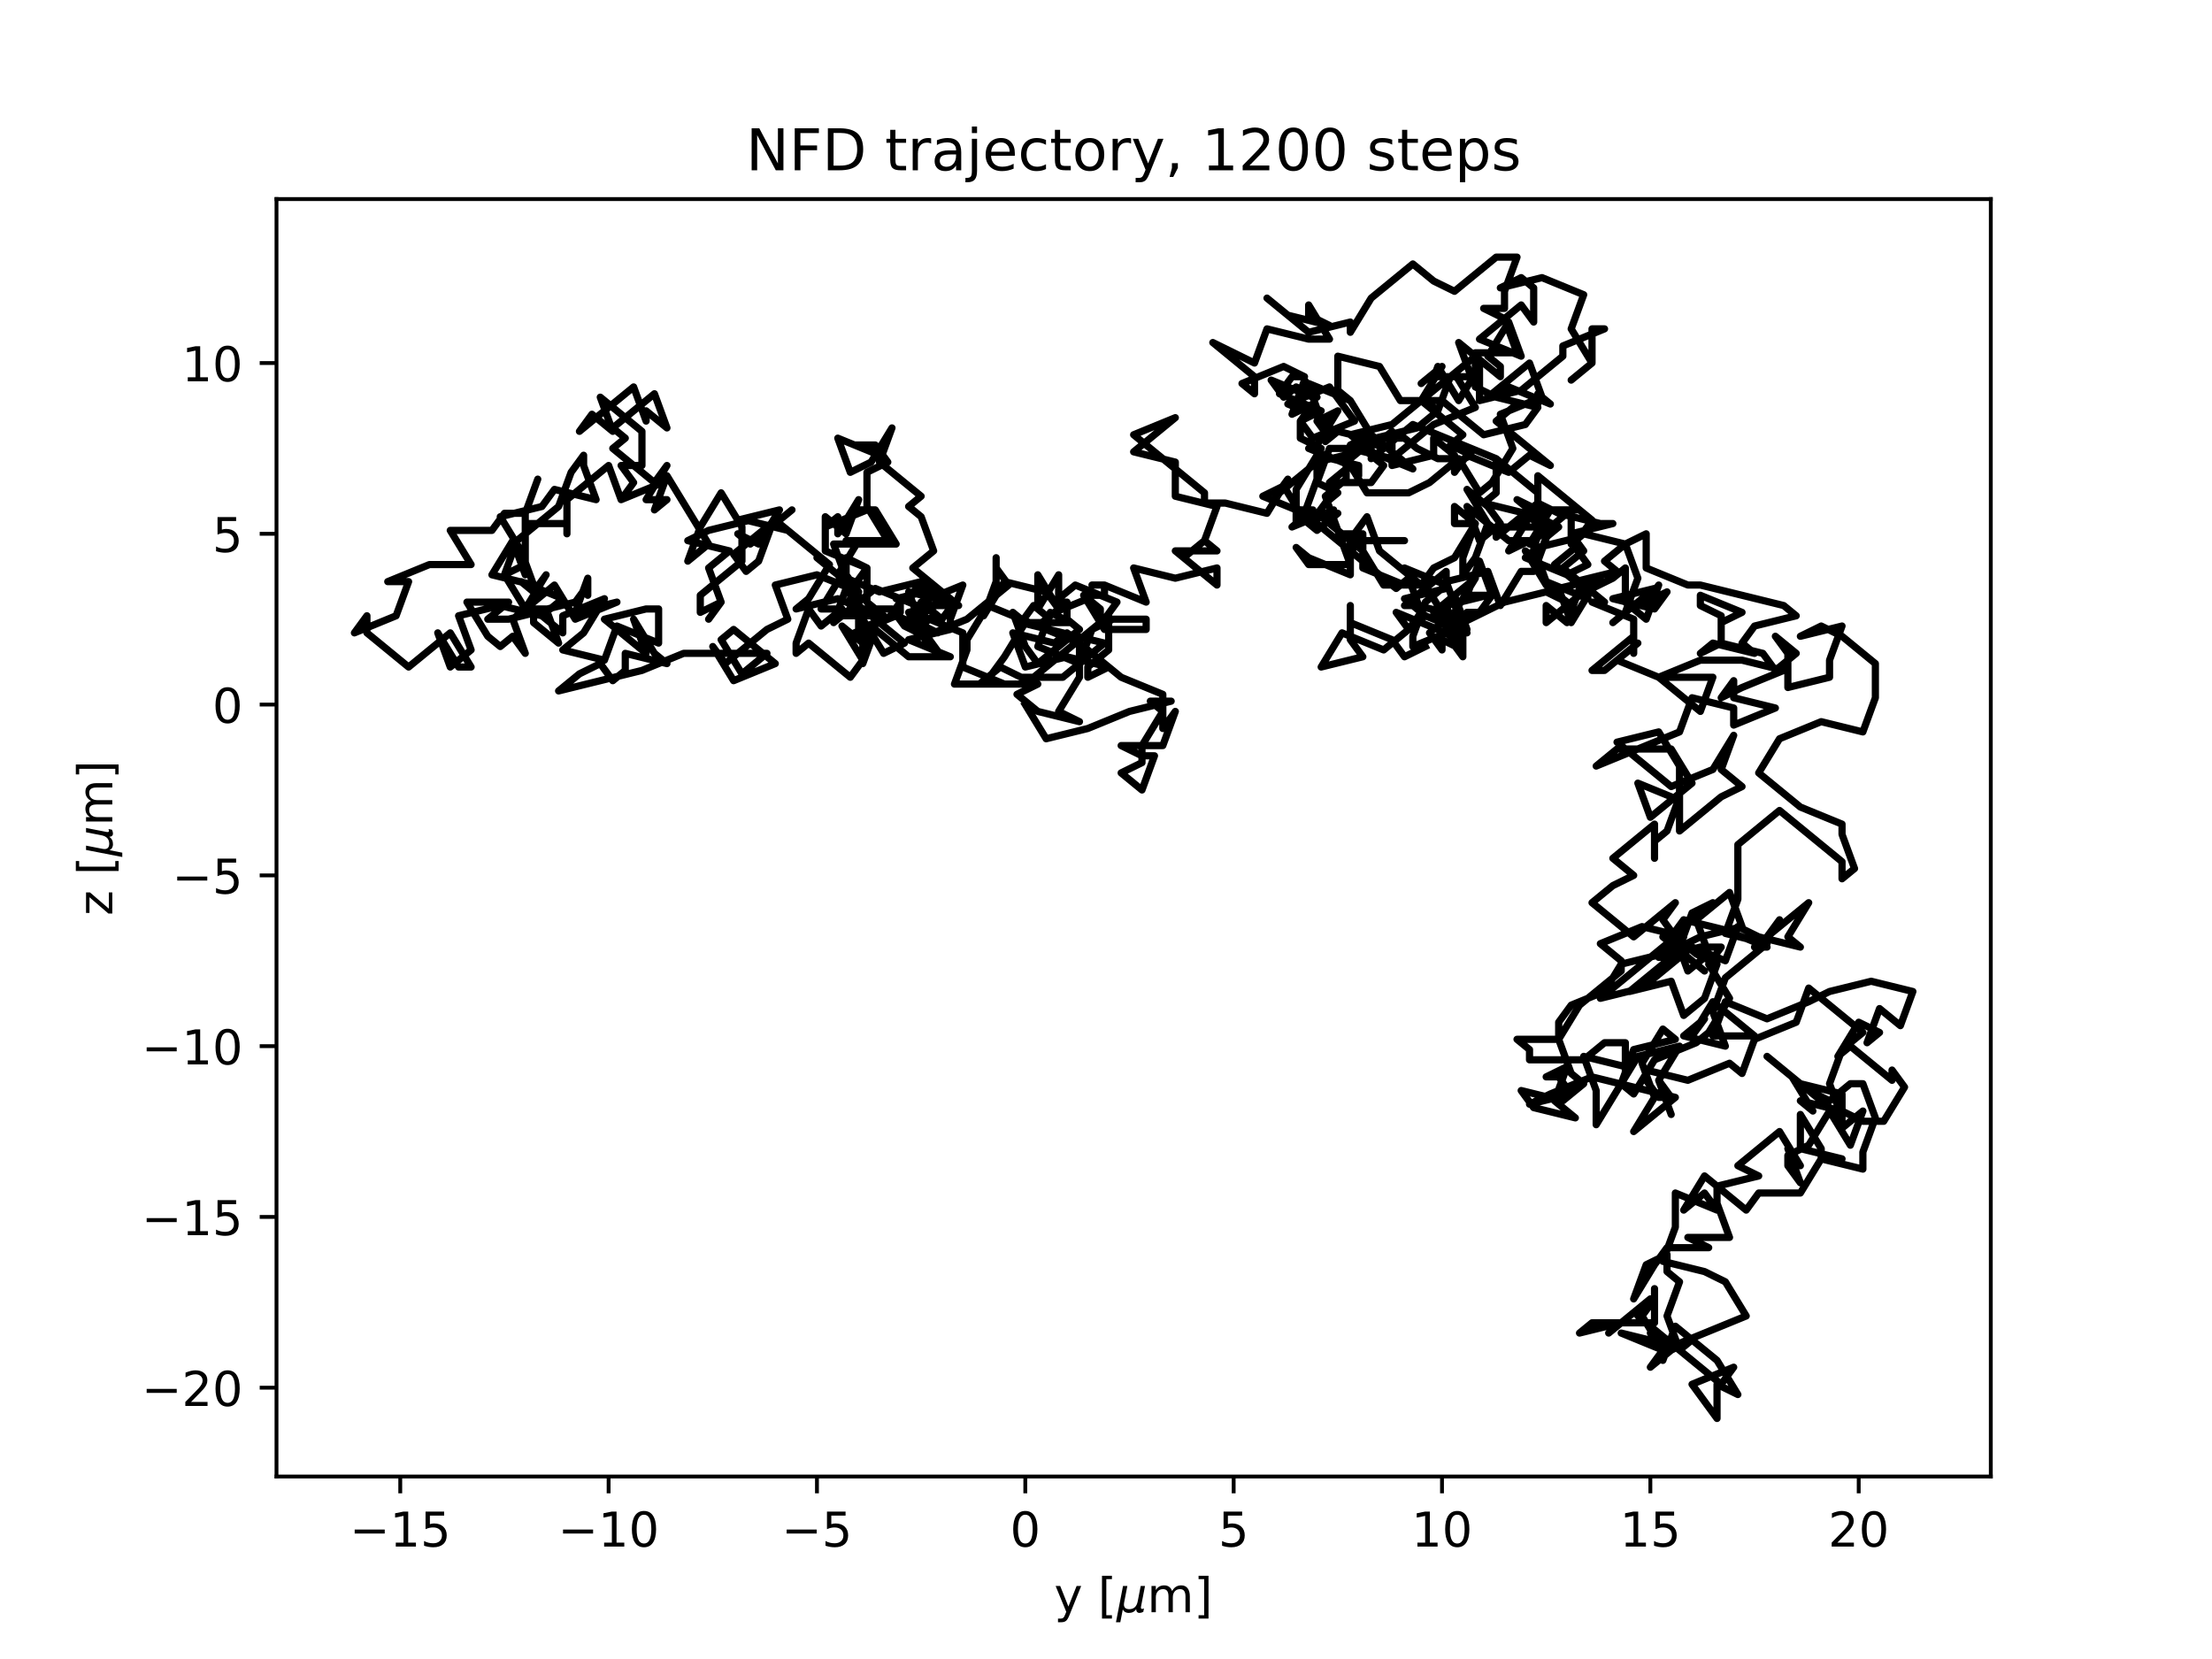 <?xml version="1.0" encoding="utf-8" standalone="no"?>
<!DOCTYPE svg PUBLIC "-//W3C//DTD SVG 1.1//EN"
  "http://www.w3.org/Graphics/SVG/1.1/DTD/svg11.dtd">
<!-- Created with matplotlib (https://matplotlib.org/) -->
<svg height="345.6pt" version="1.1" viewBox="0 0 460.8 345.6" width="460.8pt" xmlns="http://www.w3.org/2000/svg" xmlns:xlink="http://www.w3.org/1999/xlink">
 <defs>
  <style type="text/css">*{stroke-linecap:butt;stroke-linejoin:round;}</style>
 </defs>
 <g id="figure_1">
  <g id="patch_1">
   <path d="M 0 345.6 
L 460.8 345.6 
L 460.8 0 
L 0 0 
z
" style="fill:#ffffff;"/>
  </g>
  <g id="axes_1">
   <g id="patch_2">
    <path d="M 57.6 307.584 
L 414.72 307.584 
L 414.72 41.472 
L 57.6 41.472 
z
" style="fill:#ffffff;"/>
   </g>
   <g id="matplotlib.axis_1">
    <g id="xtick_1">
     <g id="line2d_1">
      <defs>
       <path d="M 0 0 
L 0 3.5 
" id="m116a81bd6b" style="stroke:#000000;stroke-width:0.8;"/>
      </defs>
      <g>
       <use style="stroke:#000000;stroke-width:0.8;" x="83.381" xlink:href="#m116a81bd6b" y="307.584"/>
      </g>
     </g>
     <g id="text_1">
      <!-- −15 -->
      <g transform="translate(72.829 322.182)scale(0.1 -0.1)">
       <defs>
        <path d="M 10.594 35.5 
L 73.188 35.5 
L 73.188 27.203 
L 10.594 27.203 
z
" id="DejaVuSans-8722"/>
        <path d="M 12.406 8.297 
L 28.516 8.297 
L 28.516 63.922 
L 10.984 60.406 
L 10.984 69.391 
L 28.422 72.906 
L 38.281 72.906 
L 38.281 8.297 
L 54.391 8.297 
L 54.391 0 
L 12.406 0 
z
" id="DejaVuSans-49"/>
        <path d="M 10.797 72.906 
L 49.516 72.906 
L 49.516 64.594 
L 19.828 64.594 
L 19.828 46.734 
Q 21.969 47.469 24.109 47.828 
Q 26.266 48.188 28.422 48.188 
Q 40.625 48.188 47.75 41.5 
Q 54.891 34.812 54.891 23.391 
Q 54.891 11.625 47.562 5.094 
Q 40.234 -1.422 26.906 -1.422 
Q 22.312 -1.422 17.547 -0.641 
Q 12.797 0.141 7.719 1.703 
L 7.719 11.625 
Q 12.109 9.234 16.797 8.062 
Q 21.484 6.891 26.703 6.891 
Q 35.156 6.891 40.078 11.328 
Q 45.016 15.766 45.016 23.391 
Q 45.016 31 40.078 35.438 
Q 35.156 39.891 26.703 39.891 
Q 22.75 39.891 18.812 39.016 
Q 14.891 38.141 10.797 36.281 
z
" id="DejaVuSans-53"/>
       </defs>
       <use xlink:href="#DejaVuSans-8722"/>
       <use x="83.789" xlink:href="#DejaVuSans-49"/>
       <use x="147.412" xlink:href="#DejaVuSans-53"/>
      </g>
     </g>
    </g>
    <g id="xtick_2">
     <g id="line2d_2">
      <g>
       <use style="stroke:#000000;stroke-width:0.8;" x="126.784" xlink:href="#m116a81bd6b" y="307.584"/>
      </g>
     </g>
     <g id="text_2">
      <!-- −10 -->
      <g transform="translate(116.232 322.182)scale(0.1 -0.1)">
       <defs>
        <path d="M 31.781 66.406 
Q 24.172 66.406 20.328 58.906 
Q 16.5 51.422 16.5 36.375 
Q 16.5 21.391 20.328 13.891 
Q 24.172 6.391 31.781 6.391 
Q 39.453 6.391 43.281 13.891 
Q 47.125 21.391 47.125 36.375 
Q 47.125 51.422 43.281 58.906 
Q 39.453 66.406 31.781 66.406 
z
M 31.781 74.219 
Q 44.047 74.219 50.516 64.516 
Q 56.984 54.828 56.984 36.375 
Q 56.984 17.969 50.516 8.266 
Q 44.047 -1.422 31.781 -1.422 
Q 19.531 -1.422 13.062 8.266 
Q 6.594 17.969 6.594 36.375 
Q 6.594 54.828 13.062 64.516 
Q 19.531 74.219 31.781 74.219 
z
" id="DejaVuSans-48"/>
       </defs>
       <use xlink:href="#DejaVuSans-8722"/>
       <use x="83.789" xlink:href="#DejaVuSans-49"/>
       <use x="147.412" xlink:href="#DejaVuSans-48"/>
      </g>
     </g>
    </g>
    <g id="xtick_3">
     <g id="line2d_3">
      <g>
       <use style="stroke:#000000;stroke-width:0.8;" x="170.187" xlink:href="#m116a81bd6b" y="307.584"/>
      </g>
     </g>
     <g id="text_3">
      <!-- −5 -->
      <g transform="translate(162.816 322.182)scale(0.1 -0.1)">
       <use xlink:href="#DejaVuSans-8722"/>
       <use x="83.789" xlink:href="#DejaVuSans-53"/>
      </g>
     </g>
    </g>
    <g id="xtick_4">
     <g id="line2d_4">
      <g>
       <use style="stroke:#000000;stroke-width:0.8;" x="213.59" xlink:href="#m116a81bd6b" y="307.584"/>
      </g>
     </g>
     <g id="text_4">
      <!-- 0 -->
      <g transform="translate(210.409 322.182)scale(0.1 -0.1)">
       <use xlink:href="#DejaVuSans-48"/>
      </g>
     </g>
    </g>
    <g id="xtick_5">
     <g id="line2d_5">
      <g>
       <use style="stroke:#000000;stroke-width:0.8;" x="256.993" xlink:href="#m116a81bd6b" y="307.584"/>
      </g>
     </g>
     <g id="text_5">
      <!-- 5 -->
      <g transform="translate(253.812 322.182)scale(0.1 -0.1)">
       <use xlink:href="#DejaVuSans-53"/>
      </g>
     </g>
    </g>
    <g id="xtick_6">
     <g id="line2d_6">
      <g>
       <use style="stroke:#000000;stroke-width:0.8;" x="300.396" xlink:href="#m116a81bd6b" y="307.584"/>
      </g>
     </g>
     <g id="text_6">
      <!-- 10 -->
      <g transform="translate(294.034 322.182)scale(0.1 -0.1)">
       <use xlink:href="#DejaVuSans-49"/>
       <use x="63.623" xlink:href="#DejaVuSans-48"/>
      </g>
     </g>
    </g>
    <g id="xtick_7">
     <g id="line2d_7">
      <g>
       <use style="stroke:#000000;stroke-width:0.8;" x="343.799" xlink:href="#m116a81bd6b" y="307.584"/>
      </g>
     </g>
     <g id="text_7">
      <!-- 15 -->
      <g transform="translate(337.437 322.182)scale(0.1 -0.1)">
       <use xlink:href="#DejaVuSans-49"/>
       <use x="63.623" xlink:href="#DejaVuSans-53"/>
      </g>
     </g>
    </g>
    <g id="xtick_8">
     <g id="line2d_8">
      <g>
       <use style="stroke:#000000;stroke-width:0.8;" x="387.202" xlink:href="#m116a81bd6b" y="307.584"/>
      </g>
     </g>
     <g id="text_8">
      <!-- 20 -->
      <g transform="translate(380.84 322.182)scale(0.1 -0.1)">
       <defs>
        <path d="M 19.188 8.297 
L 53.609 8.297 
L 53.609 0 
L 7.328 0 
L 7.328 8.297 
Q 12.938 14.109 22.625 23.891 
Q 32.328 33.688 34.812 36.531 
Q 39.547 41.844 41.422 45.531 
Q 43.312 49.219 43.312 52.781 
Q 43.312 58.594 39.234 62.25 
Q 35.156 65.922 28.609 65.922 
Q 23.969 65.922 18.812 64.312 
Q 13.672 62.703 7.812 59.422 
L 7.812 69.391 
Q 13.766 71.781 18.938 73 
Q 24.125 74.219 28.422 74.219 
Q 39.75 74.219 46.484 68.547 
Q 53.219 62.891 53.219 53.422 
Q 53.219 48.922 51.531 44.891 
Q 49.859 40.875 45.406 35.406 
Q 44.188 33.984 37.641 27.219 
Q 31.109 20.453 19.188 8.297 
z
" id="DejaVuSans-50"/>
       </defs>
       <use xlink:href="#DejaVuSans-50"/>
       <use x="63.623" xlink:href="#DejaVuSans-48"/>
      </g>
     </g>
    </g>
    <g id="text_9">
     <!-- y [${\mu}$m] -->
     <g transform="translate(219.61 335.862)scale(0.1 -0.1)">
      <defs>
       <path d="M 32.172 -5.078 
Q 28.375 -14.844 24.75 -17.812 
Q 21.141 -20.797 15.094 -20.797 
L 7.906 -20.797 
L 7.906 -13.281 
L 13.188 -13.281 
Q 16.891 -13.281 18.938 -11.516 
Q 21 -9.766 23.484 -3.219 
L 25.094 0.875 
L 2.984 54.688 
L 12.5 54.688 
L 29.594 11.922 
L 46.688 54.688 
L 56.203 54.688 
z
" id="DejaVuSans-121"/>
       <path id="DejaVuSans-32"/>
       <path d="M 8.594 75.984 
L 29.297 75.984 
L 29.297 69 
L 17.578 69 
L 17.578 -6.203 
L 29.297 -6.203 
L 29.297 -13.188 
L 8.594 -13.188 
z
" id="DejaVuSans-91"/>
       <path d="M -1.312 -20.797 
L 13.375 54.688 
L 22.406 54.688 
L 15.766 20.656 
Q 15.578 19.625 15.422 18.359 
Q 15.281 17.094 15.281 15.828 
Q 15.281 11.281 18.141 8.828 
Q 21 6.391 26.312 6.391 
Q 33.547 6.391 37.984 10.484 
Q 42.438 14.594 44 22.797 
L 50.203 54.688 
L 59.188 54.688 
L 51.031 12.641 
Q 50.828 11.719 50.75 11.031 
Q 50.688 10.359 50.688 9.812 
Q 50.688 8.297 51.297 7.594 
Q 51.906 6.891 53.219 6.891 
Q 53.719 6.891 54.562 7.125 
Q 55.422 7.375 56.984 8.016 
L 55.609 0.781 
Q 53.469 -0.297 51.516 -0.859 
Q 49.562 -1.422 47.703 -1.422 
Q 44.484 -1.422 42.656 0.625 
Q 40.828 2.688 40.828 6.297 
Q 38.094 2.391 34.297 0.484 
Q 30.516 -1.422 25.391 -1.422 
Q 20.844 -1.422 17.453 0.672 
Q 14.062 2.781 12.984 6.203 
L 7.719 -20.797 
z
" id="DejaVuSans-Oblique-956"/>
       <path d="M 52 44.188 
Q 55.375 50.25 60.062 53.125 
Q 64.75 56 71.094 56 
Q 79.641 56 84.281 50.016 
Q 88.922 44.047 88.922 33.016 
L 88.922 0 
L 79.891 0 
L 79.891 32.719 
Q 79.891 40.578 77.094 44.375 
Q 74.312 48.188 68.609 48.188 
Q 61.625 48.188 57.562 43.547 
Q 53.516 38.922 53.516 30.906 
L 53.516 0 
L 44.484 0 
L 44.484 32.719 
Q 44.484 40.625 41.703 44.406 
Q 38.922 48.188 33.109 48.188 
Q 26.219 48.188 22.156 43.531 
Q 18.109 38.875 18.109 30.906 
L 18.109 0 
L 9.078 0 
L 9.078 54.688 
L 18.109 54.688 
L 18.109 46.188 
Q 21.188 51.219 25.484 53.609 
Q 29.781 56 35.688 56 
Q 41.656 56 45.828 52.969 
Q 50 49.953 52 44.188 
z
" id="DejaVuSans-109"/>
       <path d="M 30.422 75.984 
L 30.422 -13.188 
L 9.719 -13.188 
L 9.719 -6.203 
L 21.391 -6.203 
L 21.391 69 
L 9.719 69 
L 9.719 75.984 
z
" id="DejaVuSans-93"/>
      </defs>
      <use transform="translate(0 0.016)" xlink:href="#DejaVuSans-121"/>
      <use transform="translate(59.18 0.016)" xlink:href="#DejaVuSans-32"/>
      <use transform="translate(90.967 0.016)" xlink:href="#DejaVuSans-91"/>
      <use transform="translate(129.98 0.016)" xlink:href="#DejaVuSans-Oblique-956"/>
      <use transform="translate(193.604 0.016)" xlink:href="#DejaVuSans-109"/>
      <use transform="translate(291.016 0.016)" xlink:href="#DejaVuSans-93"/>
     </g>
    </g>
   </g>
   <g id="matplotlib.axis_2">
    <g id="ytick_1">
     <g id="line2d_9">
      <defs>
       <path d="M 0 0 
L -3.5 0 
" id="mf66c663134" style="stroke:#000000;stroke-width:0.8;"/>
      </defs>
      <g>
       <use style="stroke:#000000;stroke-width:0.8;" x="57.6" xlink:href="#mf66c663134" y="289.084"/>
      </g>
     </g>
     <g id="text_10">
      <!-- −20 -->
      <g transform="translate(29.495 292.883)scale(0.1 -0.1)">
       <use xlink:href="#DejaVuSans-8722"/>
       <use x="83.789" xlink:href="#DejaVuSans-50"/>
       <use x="147.412" xlink:href="#DejaVuSans-48"/>
      </g>
     </g>
    </g>
    <g id="ytick_2">
     <g id="line2d_10">
      <g>
       <use style="stroke:#000000;stroke-width:0.8;" x="57.6" xlink:href="#mf66c663134" y="253.508"/>
      </g>
     </g>
     <g id="text_11">
      <!-- −15 -->
      <g transform="translate(29.495 257.307)scale(0.1 -0.1)">
       <use xlink:href="#DejaVuSans-8722"/>
       <use x="83.789" xlink:href="#DejaVuSans-49"/>
       <use x="147.412" xlink:href="#DejaVuSans-53"/>
      </g>
     </g>
    </g>
    <g id="ytick_3">
     <g id="line2d_11">
      <g>
       <use style="stroke:#000000;stroke-width:0.8;" x="57.6" xlink:href="#mf66c663134" y="217.931"/>
      </g>
     </g>
     <g id="text_12">
      <!-- −10 -->
      <g transform="translate(29.495 221.731)scale(0.1 -0.1)">
       <use xlink:href="#DejaVuSans-8722"/>
       <use x="83.789" xlink:href="#DejaVuSans-49"/>
       <use x="147.412" xlink:href="#DejaVuSans-48"/>
      </g>
     </g>
    </g>
    <g id="ytick_4">
     <g id="line2d_12">
      <g>
       <use style="stroke:#000000;stroke-width:0.8;" x="57.6" xlink:href="#mf66c663134" y="182.355"/>
      </g>
     </g>
     <g id="text_13">
      <!-- −5 -->
      <g transform="translate(35.858 186.154)scale(0.1 -0.1)">
       <use xlink:href="#DejaVuSans-8722"/>
       <use x="83.789" xlink:href="#DejaVuSans-53"/>
      </g>
     </g>
    </g>
    <g id="ytick_5">
     <g id="line2d_13">
      <g>
       <use style="stroke:#000000;stroke-width:0.8;" x="57.6" xlink:href="#mf66c663134" y="146.778"/>
      </g>
     </g>
     <g id="text_14">
      <!-- 0 -->
      <g transform="translate(44.237 150.578)scale(0.1 -0.1)">
       <use xlink:href="#DejaVuSans-48"/>
      </g>
     </g>
    </g>
    <g id="ytick_6">
     <g id="line2d_14">
      <g>
       <use style="stroke:#000000;stroke-width:0.8;" x="57.6" xlink:href="#mf66c663134" y="111.202"/>
      </g>
     </g>
     <g id="text_15">
      <!-- 5 -->
      <g transform="translate(44.237 115.001)scale(0.1 -0.1)">
       <use xlink:href="#DejaVuSans-53"/>
      </g>
     </g>
    </g>
    <g id="ytick_7">
     <g id="line2d_15">
      <g>
       <use style="stroke:#000000;stroke-width:0.8;" x="57.6" xlink:href="#mf66c663134" y="75.625"/>
      </g>
     </g>
     <g id="text_16">
      <!-- 10 -->
      <g transform="translate(37.875 79.425)scale(0.1 -0.1)">
       <use xlink:href="#DejaVuSans-49"/>
       <use x="63.623" xlink:href="#DejaVuSans-48"/>
      </g>
     </g>
    </g>
    <g id="text_17">
     <!-- z [${\mu}$m] -->
     <g transform="translate(23.395 190.728)rotate(-90)scale(0.1 -0.1)">
      <defs>
       <path d="M 5.516 54.688 
L 48.188 54.688 
L 48.188 46.484 
L 14.406 7.172 
L 48.188 7.172 
L 48.188 0 
L 4.297 0 
L 4.297 8.203 
L 38.094 47.516 
L 5.516 47.516 
z
" id="DejaVuSans-122"/>
      </defs>
      <use transform="translate(0 0.016)" xlink:href="#DejaVuSans-122"/>
      <use transform="translate(52.49 0.016)" xlink:href="#DejaVuSans-32"/>
      <use transform="translate(84.277 0.016)" xlink:href="#DejaVuSans-91"/>
      <use transform="translate(123.291 0.016)" xlink:href="#DejaVuSans-Oblique-956"/>
      <use transform="translate(186.914 0.016)" xlink:href="#DejaVuSans-109"/>
      <use transform="translate(284.326 0.016)" xlink:href="#DejaVuSans-93"/>
     </g>
    </g>
   </g>
   <g id="line2d_16">
    <path clip-path="url(#p4ad07941c4)" d="M 213.59 146.778 
L 217.931 153.894 
L 226.611 151.759 
L 235.292 148.201 
L 243.973 146.067 
L 239.632 146.067 
L 242.236 148.201 
L 237.896 155.317 
L 237.896 158.874 
L 233.556 161.009 
L 237.896 164.567 
L 240.5 157.451 
L 237.896 157.451 
L 233.556 155.317 
L 242.236 155.317 
L 244.841 148.201 
L 242.236 151.759 
L 242.236 144.644 
L 233.556 141.086 
L 222.271 131.836 
L 219.667 133.971 
L 210.986 131.836 
L 213.59 138.952 
L 222.271 136.817 
L 230.952 138.952 
L 226.611 141.086 
L 226.611 138.952 
L 230.952 135.394 
L 230.952 128.279 
L 213.59 142.509 
L 209.25 142.509 
L 200.57 138.952 
L 200.57 131.836 
L 191.889 128.279 
L 196.229 124.721 
L 191.889 121.163 
L 194.493 128.279 
L 191.889 130.413 
L 189.285 123.298 
L 197.965 125.432 
L 189.285 127.567 
L 193.625 134.682 
L 196.229 136.817 
L 191.021 129.702 
L 195.361 131.836 
L 186.681 128.279 
L 178 131.836 
L 182.34 131.836 
L 179.736 133.971 
L 179.736 133.971 
L 175.396 130.413 
L 179.736 137.528 
L 177.132 141.086 
L 168.451 133.971 
L 165.847 136.105 
L 165.847 133.971 
L 168.451 126.856 
L 171.055 130.413 
L 175.396 126.856 
L 171.055 126.856 
L 175.396 119.74 
L 178 121.875 
L 180.604 118.317 
L 171.924 114.76 
L 171.924 107.644 
L 176.264 111.202 
L 178.868 104.087 
L 174.528 111.202 
L 174.528 107.644 
L 171.924 109.779 
L 180.604 106.221 
L 178 106.221 
L 182.34 106.221 
L 186.681 113.336 
L 173.66 113.336 
L 176.264 120.452 
L 178.868 124.009 
L 178.868 131.125 
L 187.549 127.567 
L 187.549 125.432 
L 184.944 128.99 
L 180.604 125.432 
L 180.604 118.317 
L 176.264 116.183 
L 176.264 119.74 
L 178.868 123.298 
L 174.528 119.74 
L 183.208 123.298 
L 191.889 121.163 
L 189.285 124.721 
L 186.681 124.721 
L 195.361 122.586 
L 199.701 126.144 
L 191.021 126.144 
L 182.34 122.586 
L 173.66 129.702 
L 176.264 122.586 
L 178.868 126.144 
L 174.528 128.279 
L 183.208 128.279 
L 174.528 124.721 
L 165.847 126.856 
L 168.451 124.721 
L 172.792 117.606 
L 164.111 110.49 
L 155.43 108.356 
L 164.111 110.49 
L 161.507 108.356 
L 152.826 115.471 
L 155.43 119.029 
L 158.035 116.894 
L 160.639 109.779 
L 164.979 106.221 
L 156.298 113.336 
L 153.694 111.202 
L 158.035 113.336 
L 162.375 106.221 
L 153.694 108.356 
L 156.298 108.356 
L 147.618 110.49 
L 143.278 112.625 
L 151.958 114.76 
L 147.618 118.317 
L 150.222 125.432 
L 147.618 128.99 
L 150.222 125.432 
L 145.882 127.567 
L 145.882 124.009 
L 145.882 124.009 
L 154.562 116.894 
L 154.562 109.779 
L 150.222 102.664 
L 145.882 109.779 
L 143.278 116.894 
L 147.618 113.336 
L 138.937 99.106 
L 136.333 106.221 
L 138.937 104.087 
L 134.597 104.087 
L 138.937 96.971 
L 136.333 100.529 
L 127.652 93.414 
L 130.257 91.279 
L 127.652 89.144 
L 136.333 82.029 
L 138.937 89.144 
L 134.597 85.587 
L 134.597 87.721 
L 131.993 80.606 
L 120.708 89.856 
L 123.312 86.298 
L 127.652 89.856 
L 125.048 82.741 
L 133.729 89.856 
L 133.729 89.856 
L 133.729 96.971 
L 129.389 96.971 
L 131.993 100.529 
L 129.389 104.087 
L 138.069 100.529 
L 129.389 104.087 
L 126.784 96.971 
L 118.104 104.087 
L 118.104 111.202 
L 118.104 109.067 
L 109.423 109.067 
L 109.423 119.74 
L 106.819 112.625 
L 102.479 119.74 
L 111.159 121.875 
L 108.555 114.76 
L 104.215 107.644 
L 112.895 105.51 
L 115.5 101.952 
L 124.18 104.087 
L 121.576 96.971 
L 121.576 94.837 
L 118.972 98.394 
L 116.368 105.51 
L 107.687 112.625 
L 105.083 119.74 
L 109.423 126.856 
L 113.763 119.74 
L 113.763 119.74 
L 111.159 123.298 
L 108.555 121.163 
L 117.236 124.721 
L 114.632 126.856 
L 105.951 128.99 
L 101.611 128.99 
L 101.611 128.99 
L 105.951 125.432 
L 97.27 125.432 
L 101.611 132.548 
L 104.215 134.682 
L 106.819 132.548 
L 109.423 136.105 
L 106.819 128.99 
L 115.5 121.875 
L 119.84 128.99 
L 128.521 125.432 
L 119.84 127.567 
L 122.444 120.452 
L 122.444 124.009 
L 122.444 121.875 
L 119.84 125.432 
L 111.159 127.567 
L 111.159 129.702 
L 116.368 133.971 
L 116.368 133.971 
L 113.763 126.856 
L 109.423 126.856 
L 105.083 119.74 
L 109.423 117.606 
L 109.423 106.933 
L 112.027 99.817 
L 109.423 106.933 
L 105.083 106.933 
L 102.479 110.49 
L 93.798 110.49 
L 98.138 117.606 
L 89.458 117.606 
L 80.777 121.163 
L 85.118 121.163 
L 82.513 128.279 
L 73.833 131.836 
L 76.437 128.279 
L 76.437 131.836 
L 85.118 138.952 
L 93.798 131.836 
L 98.138 138.952 
L 95.534 138.952 
L 91.194 131.836 
L 93.798 138.952 
L 98.138 135.394 
L 95.534 128.279 
L 104.215 126.144 
L 112.895 128.279 
L 117.236 131.836 
L 117.236 128.279 
L 125.916 124.721 
L 121.576 131.836 
L 117.236 135.394 
L 125.916 137.528 
L 128.521 130.413 
L 137.201 133.971 
L 137.201 126.856 
L 134.597 126.856 
L 125.916 128.99 
L 134.597 136.105 
L 131.993 128.99 
L 136.333 136.105 
L 138.937 138.24 
L 130.257 136.105 
L 130.257 139.663 
L 127.652 141.798 
L 125.048 138.24 
L 120.708 140.375 
L 116.368 143.932 
L 133.729 139.663 
L 142.409 136.105 
L 159.771 136.105 
L 154.562 140.375 
L 150.222 133.259 
L 152.826 131.125 
L 161.507 138.24 
L 152.826 141.798 
L 148.486 134.682 
L 151.09 138.24 
L 159.771 131.125 
L 164.111 128.99 
L 161.507 121.875 
L 170.187 119.74 
L 178.868 123.298 
L 170.187 116.183 
L 174.528 119.74 
L 178.868 112.625 
L 176.264 112.625 
L 184.944 112.625 
L 180.604 105.51 
L 180.604 98.394 
L 184.944 96.26 
L 182.34 92.702 
L 178 92.702 
L 180.604 92.702 
L 183.208 94.837 
L 174.528 91.279 
L 177.132 98.394 
L 181.472 96.26 
L 185.813 89.144 
L 185.813 89.144 
L 183.208 96.26 
L 191.889 103.375 
L 189.285 105.51 
L 191.889 107.644 
L 194.493 114.76 
L 190.153 118.317 
L 198.833 125.432 
L 196.229 128.99 
L 191.889 125.432 
L 200.57 121.875 
L 200.57 121.875 
L 197.965 128.99 
L 197.965 131.125 
L 189.285 133.259 
L 197.965 136.817 
L 189.285 136.817 
L 182.34 131.125 
L 179.736 138.24 
L 179.736 128.99 
L 184.076 136.105 
L 188.417 133.971 
L 177.132 124.721 
L 177.132 126.856 
L 185.813 126.856 
L 188.417 130.413 
L 192.757 132.548 
L 201.438 128.99 
L 210.118 121.875 
L 207.514 118.317 
L 207.514 116.183 
L 207.514 123.298 
L 207.514 121.163 
L 204.91 128.279 
L 209.25 121.163 
L 217.931 123.298 
L 220.535 126.856 
L 220.535 119.74 
L 216.195 126.856 
L 216.195 119.74 
L 220.535 126.856 
L 216.195 130.413 
L 224.875 133.971 
L 224.875 133.971 
L 224.875 141.086 
L 220.535 148.201 
L 224.875 150.336 
L 216.195 148.201 
L 211.854 144.644 
L 216.195 142.509 
L 198.833 142.509 
L 201.438 135.394 
L 201.438 133.259 
L 205.778 126.144 
L 214.458 129.702 
L 223.139 129.702 
L 218.799 127.567 
L 216.195 134.682 
L 224.875 138.24 
L 227.479 131.125 
L 231.82 128.99 
L 229.216 128.99 
L 229.216 126.856 
L 226.611 124.721 
L 217.931 128.279 
L 215.327 126.144 
L 212.722 129.702 
L 230.084 133.971 
L 230.084 133.971 
L 221.403 141.086 
L 212.722 141.086 
L 208.382 138.952 
L 204.042 142.509 
L 206.646 140.375 
L 209.25 136.817 
L 213.59 129.702 
L 210.986 127.567 
L 213.59 134.682 
L 216.195 138.24 
L 224.875 131.125 
L 222.271 128.99 
L 222.271 125.432 
L 219.667 125.432 
L 224.007 121.875 
L 232.688 125.432 
L 230.084 128.99 
L 238.764 128.99 
L 238.764 131.125 
L 230.084 131.125 
L 225.743 124.009 
L 230.084 124.009 
L 230.084 121.875 
L 227.479 121.875 
L 230.084 121.875 
L 238.764 125.432 
L 238.764 125.432 
L 236.16 118.317 
L 244.841 120.452 
L 253.521 118.317 
L 253.521 121.875 
L 244.841 114.76 
L 253.521 114.76 
L 250.917 112.625 
L 246.577 116.183 
L 250.917 112.625 
L 253.521 105.51 
L 244.841 103.375 
L 244.841 96.26 
L 236.16 94.125 
L 244.841 87.01 
L 236.16 90.568 
L 250.917 102.664 
L 250.917 104.798 
L 255.257 104.798 
L 263.938 106.933 
L 268.278 99.817 
L 265.674 103.375 
L 274.355 96.26 
L 283.035 94.125 
L 283.035 94.125 
L 280.431 96.26 
L 280.431 99.817 
L 276.091 103.375 
L 281.299 117.606 
L 272.619 117.606 
L 270.014 114.048 
L 272.619 116.183 
L 281.299 119.74 
L 281.299 112.625 
L 292.584 112.625 
L 283.903 112.625 
L 281.299 114.76 
L 283.903 111.202 
L 279.563 111.202 
L 275.223 107.644 
L 283.903 114.76 
L 288.244 121.875 
L 288.244 121.875 
L 296.924 121.875 
L 301.265 128.99 
L 305.605 131.125 
L 305.605 131.125 
L 303.001 124.009 
L 298.66 127.567 
L 303.001 129.702 
L 303.001 131.836 
L 300.396 129.702 
L 297.792 131.836 
L 300.396 135.394 
L 300.396 133.259 
L 304.737 135.394 
L 302.133 133.259 
L 304.737 136.817 
L 304.737 129.702 
L 313.417 125.432 
L 322.098 123.298 
L 326.438 125.432 
L 322.098 121.875 
L 317.758 114.76 
L 320.362 116.894 
L 322.966 109.779 
L 314.285 109.779 
L 322.966 106.221 
L 318.626 113.336 
L 327.306 106.221 
L 327.306 113.336 
L 329.911 111.202 
L 338.591 113.336 
L 334.251 116.894 
L 336.855 119.029 
L 328.174 121.163 
L 323.834 117.606 
L 328.174 114.048 
L 330.779 117.606 
L 326.438 119.74 
L 317.758 116.183 
L 320.362 114.048 
L 329.042 111.913 
L 331.647 108.356 
L 320.362 99.106 
L 320.362 106.221 
L 329.042 106.221 
L 320.362 106.221 
L 316.022 104.087 
L 320.362 107.644 
L 320.362 109.779 
L 311.681 109.779 
L 311.681 111.913 
L 320.362 104.798 
L 324.702 106.933 
L 333.383 109.067 
L 335.987 109.067 
L 327.306 111.202 
L 329.911 114.76 
L 325.57 118.317 
L 334.251 125.432 
L 331.647 125.432 
L 340.327 128.99 
L 340.327 136.105 
L 340.327 132.548 
L 331.647 139.663 
L 334.251 139.663 
L 341.195 133.971 
L 336.855 137.528 
L 345.536 141.086 
L 345.536 141.086 
L 354.216 148.201 
L 356.82 141.086 
L 345.536 141.086 
L 354.216 137.528 
L 362.897 137.528 
L 371.577 139.663 
L 362.897 143.221 
L 358.557 145.355 
L 361.161 141.798 
L 361.161 145.355 
L 369.841 147.49 
L 361.161 151.048 
L 361.161 147.49 
L 352.48 145.355 
L 349.876 152.471 
L 332.515 159.586 
L 336.855 156.028 
L 348.14 156.028 
L 352.48 163.144 
L 343.799 170.259 
L 341.195 163.144 
L 349.876 166.701 
L 349.876 159.586 
L 345.536 152.471 
L 336.855 154.605 
L 348.14 163.855 
L 356.82 160.297 
L 361.161 153.182 
L 358.557 160.297 
L 362.897 163.855 
L 358.557 165.99 
L 349.876 173.105 
L 349.876 165.99 
L 347.272 173.105 
L 344.668 175.24 
L 344.668 178.797 
L 344.668 171.682 
L 335.987 178.797 
L 340.327 182.355 
L 335.987 184.489 
L 331.647 188.047 
L 340.327 195.162 
L 349.008 188.047 
L 346.404 191.605 
L 349.008 195.162 
L 335.987 205.835 
L 327.306 209.393 
L 324.702 212.951 
L 324.702 216.508 
L 327.306 223.624 
L 329.911 225.758 
L 325.57 229.316 
L 316.89 227.181 
L 319.494 230.739 
L 328.174 232.873 
L 323.834 229.316 
L 326.438 222.2 
L 326.438 222.2 
L 322.098 224.335 
L 324.702 224.335 
L 327.306 227.893 
L 318.626 230.027 
L 322.966 227.893 
L 331.647 224.335 
L 349.008 228.604 
L 340.327 235.72 
L 344.668 228.604 
L 342.063 221.489 
L 346.404 214.374 
L 349.008 216.508 
L 340.327 218.643 
L 337.723 225.758 
L 340.327 227.893 
L 344.668 220.777 
L 353.348 217.22 
L 355.952 215.085 
L 360.293 207.97 
L 355.952 200.855 
L 358.557 197.297 
L 354.216 197.297 
L 345.536 199.432 
L 348.14 199.432 
L 339.459 206.547 
L 348.14 204.412 
L 350.744 211.528 
L 355.084 207.97 
L 357.688 200.855 
L 353.348 198.72 
L 349.008 195.162 
L 351.612 202.278 
L 355.952 198.72 
L 353.348 191.605 
L 360.293 185.912 
L 362.897 193.028 
L 354.216 195.162 
L 349.876 197.297 
L 352.48 190.182 
L 356.82 188.047 
L 348.14 195.162 
L 350.744 191.605 
L 359.425 193.739 
L 368.105 197.297 
L 365.501 197.297 
L 368.105 195.162 
L 370.709 191.605 
L 368.105 195.162 
L 376.786 188.047 
L 372.445 195.162 
L 372.445 195.162 
L 375.05 197.297 
L 366.369 195.162 
L 362.029 193.028 
L 359.425 200.143 
L 350.744 196.585 
L 350.744 198.72 
L 355.084 202.278 
L 346.404 195.162 
L 350.744 198.72 
L 342.063 205.835 
L 333.383 207.97 
L 337.723 200.855 
L 346.404 198.72 
L 350.744 195.162 
L 342.063 193.028 
L 333.383 196.585 
L 337.723 200.143 
L 337.723 202.278 
L 329.042 209.393 
L 324.702 216.508 
L 316.022 216.508 
L 318.626 218.643 
L 318.626 220.777 
L 329.911 220.777 
L 334.251 217.22 
L 338.591 217.22 
L 338.591 224.335 
L 338.591 222.2 
L 329.911 220.066 
L 332.515 227.181 
L 332.515 234.296 
L 332.515 234.296 
L 341.195 220.066 
L 349.876 217.931 
L 345.536 225.047 
L 348.14 232.162 
L 345.536 225.047 
L 348.14 228.604 
L 345.536 228.604 
L 342.931 225.047 
L 342.931 222.912 
L 351.612 225.047 
L 360.293 221.489 
L 362.897 223.624 
L 365.501 216.508 
L 374.182 212.951 
L 376.786 205.835 
L 388.071 215.085 
L 383.73 218.643 
L 381.126 225.758 
L 383.73 232.873 
L 375.05 225.758 
L 383.73 227.893 
L 383.73 235.008 
L 388.071 231.45 
L 385.466 238.566 
L 381.126 231.45 
L 376.786 238.566 
L 372.445 240.7 
L 372.445 242.835 
L 375.05 246.392 
L 372.445 239.277 
L 375.05 242.835 
L 370.709 235.72 
L 362.029 242.835 
L 366.369 244.969 
L 357.688 247.104 
L 357.688 250.662 
L 360.293 257.777 
L 351.612 257.777 
L 355.952 259.912 
L 347.272 259.912 
L 344.668 263.469 
L 340.327 270.584 
L 342.931 263.469 
L 347.272 261.335 
L 347.272 264.892 
L 349.876 267.027 
L 347.272 274.142 
L 349.876 281.257 
L 341.195 274.142 
L 343.799 270.584 
L 335.119 277.7 
L 337.723 275.565 
L 329.042 277.7 
L 331.647 275.565 
L 344.668 275.565 
L 344.668 268.45 
L 344.668 270.584 
L 342.063 274.142 
L 346.404 281.257 
L 343.799 284.815 
L 348.14 281.257 
L 352.48 279.123 
L 349.876 281.257 
L 358.557 288.373 
L 361.161 284.815 
L 352.48 288.373 
L 357.688 295.488 
L 357.688 288.373 
L 362.029 290.507 
L 357.688 283.392 
L 349.008 276.277 
L 346.404 283.392 
L 346.404 281.257 
L 337.723 277.7 
L 346.404 279.834 
L 343.799 277.7 
L 346.404 281.257 
L 363.765 274.142 
L 359.425 267.027 
L 355.084 264.892 
L 346.404 262.758 
L 349.008 255.642 
L 349.008 248.527 
L 357.688 252.085 
L 355.084 248.527 
L 350.744 252.085 
L 355.084 244.969 
L 363.765 252.085 
L 366.369 248.527 
L 375.05 248.527 
L 379.39 241.412 
L 383.73 241.412 
L 375.05 239.277 
L 375.05 232.162 
L 379.39 239.277 
L 379.39 241.412 
L 388.071 243.546 
L 388.071 239.989 
L 390.675 232.873 
L 388.071 225.758 
L 385.466 225.758 
L 381.126 229.316 
L 376.786 227.181 
L 368.105 220.066 
L 373.314 224.335 
L 377.654 231.45 
L 375.05 229.316 
L 383.73 231.45 
L 388.071 233.585 
L 392.411 233.585 
L 396.751 226.47 
L 394.147 222.912 
L 394.147 225.047 
L 394.147 225.047 
L 385.466 217.931 
L 382.862 220.066 
L 387.202 212.951 
L 391.543 215.085 
L 388.939 217.22 
L 391.543 210.104 
L 395.883 213.662 
L 398.487 206.547 
L 389.807 204.412 
L 381.126 206.547 
L 376.786 208.681 
L 368.105 212.239 
L 359.425 208.681 
L 356.82 215.797 
L 365.501 215.797 
L 356.82 208.681 
L 352.48 215.797 
L 355.084 212.239 
L 350.744 215.797 
L 359.425 217.931 
L 356.82 210.816 
L 359.425 203.701 
L 368.105 196.585 
L 359.425 194.451 
L 362.029 187.336 
L 362.029 175.951 
L 370.709 168.836 
L 383.73 179.509 
L 383.73 183.066 
L 386.334 180.932 
L 383.73 173.816 
L 383.73 171.682 
L 375.05 168.124 
L 366.369 161.009 
L 370.709 153.894 
L 379.39 150.336 
L 388.071 152.471 
L 390.675 145.355 
L 390.675 138.24 
L 383.73 132.548 
L 379.39 130.413 
L 375.05 132.548 
L 383.73 130.413 
L 381.126 137.528 
L 381.126 141.086 
L 372.445 143.221 
L 372.445 136.105 
L 369.841 132.548 
L 374.182 136.105 
L 369.841 139.663 
L 367.237 136.105 
L 358.557 133.971 
L 358.557 128.279 
L 354.216 126.144 
L 354.216 124.009 
L 362.897 127.567 
L 358.557 129.702 
L 358.557 133.971 
L 354.216 136.105 
L 356.82 133.971 
L 365.501 136.105 
L 362.897 133.971 
L 365.501 130.413 
L 374.182 128.279 
L 371.577 126.144 
L 354.216 121.875 
L 351.612 121.875 
L 342.931 118.317 
L 342.931 111.202 
L 338.591 113.336 
L 341.195 120.452 
L 338.591 127.567 
L 335.987 129.702 
L 344.668 122.586 
L 335.987 124.721 
L 344.668 126.856 
L 344.668 126.856 
L 347.272 123.298 
L 342.931 125.432 
L 342.931 125.432 
L 345.536 121.875 
L 342.931 128.99 
L 338.591 125.432 
L 338.591 118.317 
L 335.987 120.452 
L 331.647 122.586 
L 331.647 122.586 
L 327.306 129.702 
L 324.702 122.586 
L 333.383 120.452 
L 329.042 122.586 
L 326.438 129.702 
L 322.098 126.144 
L 322.098 129.702 
L 330.779 122.586 
L 330.779 124.721 
L 322.098 121.163 
L 319.494 114.048 
L 322.098 106.933 
L 317.758 106.933 
L 309.077 104.798 
L 311.681 102.664 
L 311.681 95.548 
L 320.362 102.664 
L 311.681 95.548 
L 294.32 88.433 
L 285.639 95.548 
L 288.244 93.414 
L 283.903 91.279 
L 292.584 91.279 
L 295.188 93.414 
L 299.528 95.548 
L 303.869 95.548 
L 308.209 102.664 
L 310.813 100.529 
L 315.153 93.414 
L 312.549 86.298 
L 321.23 82.741 
L 318.626 75.625 
L 309.945 82.741 
L 314.285 80.606 
L 322.966 84.164 
L 320.362 82.029 
L 320.362 84.164 
L 320.362 84.164 
L 316.022 84.164 
L 311.681 87.721 
L 322.966 96.971 
L 318.626 94.837 
L 314.285 98.394 
L 305.605 94.837 
L 303.001 98.394 
L 303.001 94.837 
L 298.66 91.279 
L 298.66 94.837 
L 289.98 96.971 
L 289.98 89.856 
L 287.376 91.991 
L 278.695 89.856 
L 276.091 91.991 
L 276.091 89.856 
L 273.487 82.741 
L 264.806 79.183 
L 267.41 82.741 
L 270.014 80.606 
L 274.355 82.741 
L 271.75 79.183 
L 269.146 86.298 
L 273.487 84.164 
L 270.882 87.721 
L 273.487 91.279 
L 282.167 87.721 
L 276.959 80.606 
L 268.278 84.164 
L 276.959 87.721 
L 276.959 91.279 
L 274.355 87.721 
L 278.695 85.587 
L 274.355 92.702 
L 274.355 99.817 
L 271.75 106.933 
L 263.07 103.375 
L 267.41 101.24 
L 271.75 108.356 
L 274.355 110.49 
L 278.695 106.933 
L 270.014 109.067 
L 270.014 101.952 
L 274.355 94.837 
L 283.035 96.971 
L 283.035 99.106 
L 280.431 95.548 
L 284.771 102.664 
L 293.452 102.664 
L 297.792 100.529 
L 302.133 96.971 
L 306.473 94.837 
L 302.133 92.702 
L 304.737 90.568 
L 296.056 83.452 
L 300.396 76.337 
L 296.056 79.895 
L 297.792 78.472 
L 306.473 78.472 
L 303.869 71.356 
L 312.549 78.472 
L 312.549 76.337 
L 309.945 74.202 
L 314.285 67.087 
L 316.89 74.202 
L 308.209 70.645 
L 316.89 63.529 
L 319.494 67.087 
L 319.494 59.972 
L 316.89 57.837 
L 312.549 59.972 
L 312.549 59.972 
L 321.23 57.837 
L 329.911 61.395 
L 327.306 68.51 
L 327.306 68.51 
L 331.647 75.625 
L 327.306 79.183 
L 331.647 75.625 
L 331.647 68.51 
L 334.251 68.51 
L 325.57 72.068 
L 325.57 74.202 
L 316.89 81.318 
L 308.209 83.452 
L 308.209 76.337 
L 303.869 83.452 
L 299.528 76.337 
L 296.924 83.452 
L 299.528 85.587 
L 302.133 78.472 
L 299.528 85.587 
L 295.188 89.144 
L 286.507 91.279 
L 283.903 93.414 
L 288.244 96.971 
L 285.639 100.529 
L 276.959 100.529 
L 281.299 96.971 
L 272.619 93.414 
L 275.223 93.414 
L 270.882 91.279 
L 270.882 91.279 
L 270.882 87.721 
L 275.223 85.587 
L 266.542 82.029 
L 269.146 78.472 
L 269.146 78.472 
L 271.75 78.472 
L 267.41 76.337 
L 258.73 79.895 
L 261.334 82.029 
L 261.334 78.472 
L 252.653 71.356 
L 261.334 75.625 
L 263.938 68.51 
L 272.619 70.645 
L 276.959 70.645 
L 272.619 63.529 
L 272.619 65.664 
L 276.959 67.799 
L 268.278 65.664 
L 263.938 62.106 
L 272.619 69.222 
L 281.299 67.087 
L 281.299 69.222 
L 285.639 62.106 
L 294.32 54.991 
L 298.66 58.549 
L 303.001 60.683 
L 311.681 53.568 
L 316.022 53.568 
L 313.417 60.683 
L 313.417 64.241 
L 309.077 64.241 
L 313.417 66.376 
L 316.022 73.491 
L 307.341 73.491 
L 307.341 73.491 
L 307.341 80.606 
L 311.681 82.741 
L 320.362 84.875 
L 317.758 88.433 
L 309.077 90.568 
L 300.396 83.452 
L 291.716 83.452 
L 287.376 76.337 
L 278.695 74.202 
L 278.695 81.318 
L 281.299 83.452 
L 272.619 79.895 
L 281.299 83.452 
L 285.639 90.568 
L 294.32 97.683 
L 294.32 97.683 
L 285.639 94.125 
L 285.639 90.568 
L 281.299 92.702 
L 283.903 92.702 
L 281.299 90.568 
L 289.98 88.433 
L 307.341 74.202 
L 303.001 77.76 
L 307.341 84.875 
L 298.66 88.433 
L 289.98 95.548 
L 281.299 93.414 
L 276.959 93.414 
L 274.355 100.529 
L 278.695 102.664 
L 276.091 104.798 
L 273.487 108.356 
L 277.827 106.221 
L 269.146 109.779 
L 269.146 109.779 
L 273.487 106.221 
L 270.882 106.221 
L 290.848 122.586 
L 293.452 120.452 
L 296.056 127.567 
L 293.452 131.125 
L 290.848 127.567 
L 299.528 131.125 
L 303.869 133.259 
L 301.265 126.144 
L 309.945 124.009 
L 305.605 124.009 
L 308.209 116.894 
L 310.813 124.009 
L 308.209 127.567 
L 305.605 127.567 
L 303.001 131.125 
L 303.001 127.567 
L 307.341 120.452 
L 298.66 127.567 
L 303.001 131.125 
L 294.32 134.682 
L 294.32 132.548 
L 296.924 125.432 
L 301.265 121.875 
L 292.584 118.317 
L 295.188 121.875 
L 292.584 121.875 
L 283.903 118.317 
L 283.903 111.202 
L 279.563 111.202 
L 282.167 111.202 
L 284.771 107.644 
L 287.376 114.76 
L 296.056 121.875 
L 298.66 118.317 
L 303.001 116.183 
L 307.341 109.067 
L 303.001 105.51 
L 303.001 109.067 
L 307.341 109.067 
L 304.737 116.183 
L 304.737 119.74 
L 307.341 116.183 
L 309.945 109.067 
L 305.605 101.952 
L 309.945 105.51 
L 312.549 109.067 
L 308.209 112.625 
L 305.605 105.51 
L 314.285 112.625 
L 318.626 112.625 
L 314.285 114.76 
L 318.626 107.644 
L 322.966 111.202 
L 320.362 107.644 
L 324.702 109.779 
L 324.702 109.779 
L 322.098 111.913 
L 319.494 119.029 
L 316.89 119.029 
L 312.549 126.144 
L 309.945 119.029 
L 301.265 121.163 
L 303.869 128.279 
L 295.188 126.144 
L 292.584 126.144 
L 301.265 119.029 
L 301.265 122.586 
L 292.584 124.721 
L 296.924 128.279 
L 305.605 131.836 
L 296.924 128.279 
L 288.244 135.394 
L 279.563 131.836 
L 275.223 138.952 
L 283.903 136.817 
L 281.299 133.259 
L 281.299 126.144 
L 281.299 129.702 
L 289.98 133.259 
L 292.584 136.817 
L 296.924 134.682 
L 296.924 134.682 
" style="fill:none;stroke:#000000;stroke-linecap:square;stroke-width:1.5;"/>
   </g>
   <g id="patch_3">
    <path d="M 57.6 307.584 
L 57.6 41.472 
" style="fill:none;stroke:#000000;stroke-linecap:square;stroke-linejoin:miter;stroke-width:0.8;"/>
   </g>
   <g id="patch_4">
    <path d="M 414.72 307.584 
L 414.72 41.472 
" style="fill:none;stroke:#000000;stroke-linecap:square;stroke-linejoin:miter;stroke-width:0.8;"/>
   </g>
   <g id="patch_5">
    <path d="M 57.6 307.584 
L 414.72 307.584 
" style="fill:none;stroke:#000000;stroke-linecap:square;stroke-linejoin:miter;stroke-width:0.8;"/>
   </g>
   <g id="patch_6">
    <path d="M 57.6 41.472 
L 414.72 41.472 
" style="fill:none;stroke:#000000;stroke-linecap:square;stroke-linejoin:miter;stroke-width:0.8;"/>
   </g>
   <g id="text_18">
    <!-- NFD trajectory, 1200 steps -->
    <g transform="translate(155.404 35.472)scale(0.12 -0.12)">
     <defs>
      <path d="M 9.812 72.906 
L 23.094 72.906 
L 55.422 11.922 
L 55.422 72.906 
L 64.984 72.906 
L 64.984 0 
L 51.703 0 
L 19.391 60.984 
L 19.391 0 
L 9.812 0 
z
" id="DejaVuSans-78"/>
      <path d="M 9.812 72.906 
L 51.703 72.906 
L 51.703 64.594 
L 19.672 64.594 
L 19.672 43.109 
L 48.578 43.109 
L 48.578 34.812 
L 19.672 34.812 
L 19.672 0 
L 9.812 0 
z
" id="DejaVuSans-70"/>
      <path d="M 19.672 64.797 
L 19.672 8.109 
L 31.594 8.109 
Q 46.688 8.109 53.688 14.938 
Q 60.688 21.781 60.688 36.531 
Q 60.688 51.172 53.688 57.984 
Q 46.688 64.797 31.594 64.797 
z
M 9.812 72.906 
L 30.078 72.906 
Q 51.266 72.906 61.172 64.094 
Q 71.094 55.281 71.094 36.531 
Q 71.094 17.672 61.125 8.828 
Q 51.172 0 30.078 0 
L 9.812 0 
z
" id="DejaVuSans-68"/>
      <path d="M 18.312 70.219 
L 18.312 54.688 
L 36.812 54.688 
L 36.812 47.703 
L 18.312 47.703 
L 18.312 18.016 
Q 18.312 11.328 20.141 9.422 
Q 21.969 7.516 27.594 7.516 
L 36.812 7.516 
L 36.812 0 
L 27.594 0 
Q 17.188 0 13.234 3.875 
Q 9.281 7.766 9.281 18.016 
L 9.281 47.703 
L 2.688 47.703 
L 2.688 54.688 
L 9.281 54.688 
L 9.281 70.219 
z
" id="DejaVuSans-116"/>
      <path d="M 41.109 46.297 
Q 39.594 47.172 37.812 47.578 
Q 36.031 48 33.891 48 
Q 26.266 48 22.188 43.047 
Q 18.109 38.094 18.109 28.812 
L 18.109 0 
L 9.078 0 
L 9.078 54.688 
L 18.109 54.688 
L 18.109 46.188 
Q 20.953 51.172 25.484 53.578 
Q 30.031 56 36.531 56 
Q 37.453 56 38.578 55.875 
Q 39.703 55.766 41.062 55.516 
z
" id="DejaVuSans-114"/>
      <path d="M 34.281 27.484 
Q 23.391 27.484 19.188 25 
Q 14.984 22.516 14.984 16.5 
Q 14.984 11.719 18.141 8.906 
Q 21.297 6.109 26.703 6.109 
Q 34.188 6.109 38.703 11.406 
Q 43.219 16.703 43.219 25.484 
L 43.219 27.484 
z
M 52.203 31.203 
L 52.203 0 
L 43.219 0 
L 43.219 8.297 
Q 40.141 3.328 35.547 0.953 
Q 30.953 -1.422 24.312 -1.422 
Q 15.922 -1.422 10.953 3.297 
Q 6 8.016 6 15.922 
Q 6 25.141 12.172 29.828 
Q 18.359 34.516 30.609 34.516 
L 43.219 34.516 
L 43.219 35.406 
Q 43.219 41.609 39.141 45 
Q 35.062 48.391 27.688 48.391 
Q 23 48.391 18.547 47.266 
Q 14.109 46.141 10.016 43.891 
L 10.016 52.203 
Q 14.938 54.109 19.578 55.047 
Q 24.219 56 28.609 56 
Q 40.484 56 46.344 49.844 
Q 52.203 43.703 52.203 31.203 
z
" id="DejaVuSans-97"/>
      <path d="M 9.422 54.688 
L 18.406 54.688 
L 18.406 -0.984 
Q 18.406 -11.422 14.422 -16.109 
Q 10.453 -20.797 1.609 -20.797 
L -1.812 -20.797 
L -1.812 -13.188 
L 0.594 -13.188 
Q 5.719 -13.188 7.562 -10.812 
Q 9.422 -8.453 9.422 -0.984 
z
M 9.422 75.984 
L 18.406 75.984 
L 18.406 64.594 
L 9.422 64.594 
z
" id="DejaVuSans-106"/>
      <path d="M 56.203 29.594 
L 56.203 25.203 
L 14.891 25.203 
Q 15.484 15.922 20.484 11.062 
Q 25.484 6.203 34.422 6.203 
Q 39.594 6.203 44.453 7.469 
Q 49.312 8.734 54.109 11.281 
L 54.109 2.781 
Q 49.266 0.734 44.188 -0.344 
Q 39.109 -1.422 33.891 -1.422 
Q 20.797 -1.422 13.156 6.188 
Q 5.516 13.812 5.516 26.812 
Q 5.516 40.234 12.766 48.109 
Q 20.016 56 32.328 56 
Q 43.359 56 49.781 48.891 
Q 56.203 41.797 56.203 29.594 
z
M 47.219 32.234 
Q 47.125 39.594 43.094 43.984 
Q 39.062 48.391 32.422 48.391 
Q 24.906 48.391 20.391 44.141 
Q 15.875 39.891 15.188 32.172 
z
" id="DejaVuSans-101"/>
      <path d="M 48.781 52.594 
L 48.781 44.188 
Q 44.969 46.297 41.141 47.344 
Q 37.312 48.391 33.406 48.391 
Q 24.656 48.391 19.812 42.844 
Q 14.984 37.312 14.984 27.297 
Q 14.984 17.281 19.812 11.734 
Q 24.656 6.203 33.406 6.203 
Q 37.312 6.203 41.141 7.25 
Q 44.969 8.297 48.781 10.406 
L 48.781 2.094 
Q 45.016 0.344 40.984 -0.531 
Q 36.969 -1.422 32.422 -1.422 
Q 20.062 -1.422 12.781 6.344 
Q 5.516 14.109 5.516 27.297 
Q 5.516 40.672 12.859 48.328 
Q 20.219 56 33.016 56 
Q 37.156 56 41.109 55.141 
Q 45.062 54.297 48.781 52.594 
z
" id="DejaVuSans-99"/>
      <path d="M 30.609 48.391 
Q 23.391 48.391 19.188 42.75 
Q 14.984 37.109 14.984 27.297 
Q 14.984 17.484 19.156 11.844 
Q 23.344 6.203 30.609 6.203 
Q 37.797 6.203 41.984 11.859 
Q 46.188 17.531 46.188 27.297 
Q 46.188 37.016 41.984 42.703 
Q 37.797 48.391 30.609 48.391 
z
M 30.609 56 
Q 42.328 56 49.016 48.375 
Q 55.719 40.766 55.719 27.297 
Q 55.719 13.875 49.016 6.219 
Q 42.328 -1.422 30.609 -1.422 
Q 18.844 -1.422 12.172 6.219 
Q 5.516 13.875 5.516 27.297 
Q 5.516 40.766 12.172 48.375 
Q 18.844 56 30.609 56 
z
" id="DejaVuSans-111"/>
      <path d="M 11.719 12.406 
L 22.016 12.406 
L 22.016 4 
L 14.016 -11.625 
L 7.719 -11.625 
L 11.719 4 
z
" id="DejaVuSans-44"/>
      <path d="M 44.281 53.078 
L 44.281 44.578 
Q 40.484 46.531 36.375 47.5 
Q 32.281 48.484 27.875 48.484 
Q 21.188 48.484 17.844 46.438 
Q 14.5 44.391 14.5 40.281 
Q 14.5 37.156 16.891 35.375 
Q 19.281 33.594 26.516 31.984 
L 29.594 31.297 
Q 39.156 29.25 43.188 25.516 
Q 47.219 21.781 47.219 15.094 
Q 47.219 7.469 41.188 3.016 
Q 35.156 -1.422 24.609 -1.422 
Q 20.219 -1.422 15.453 -0.562 
Q 10.688 0.297 5.422 2 
L 5.422 11.281 
Q 10.406 8.688 15.234 7.391 
Q 20.062 6.109 24.812 6.109 
Q 31.156 6.109 34.562 8.281 
Q 37.984 10.453 37.984 14.406 
Q 37.984 18.062 35.516 20.016 
Q 33.062 21.969 24.703 23.781 
L 21.578 24.516 
Q 13.234 26.266 9.516 29.906 
Q 5.812 33.547 5.812 39.891 
Q 5.812 47.609 11.281 51.797 
Q 16.75 56 26.812 56 
Q 31.781 56 36.172 55.266 
Q 40.578 54.547 44.281 53.078 
z
" id="DejaVuSans-115"/>
      <path d="M 18.109 8.203 
L 18.109 -20.797 
L 9.078 -20.797 
L 9.078 54.688 
L 18.109 54.688 
L 18.109 46.391 
Q 20.953 51.266 25.266 53.625 
Q 29.594 56 35.594 56 
Q 45.562 56 51.781 48.094 
Q 58.016 40.188 58.016 27.297 
Q 58.016 14.406 51.781 6.484 
Q 45.562 -1.422 35.594 -1.422 
Q 29.594 -1.422 25.266 0.953 
Q 20.953 3.328 18.109 8.203 
z
M 48.688 27.297 
Q 48.688 37.203 44.609 42.844 
Q 40.531 48.484 33.406 48.484 
Q 26.266 48.484 22.188 42.844 
Q 18.109 37.203 18.109 27.297 
Q 18.109 17.391 22.188 11.75 
Q 26.266 6.109 33.406 6.109 
Q 40.531 6.109 44.609 11.75 
Q 48.688 17.391 48.688 27.297 
z
" id="DejaVuSans-112"/>
     </defs>
     <use xlink:href="#DejaVuSans-78"/>
     <use x="74.805" xlink:href="#DejaVuSans-70"/>
     <use x="132.324" xlink:href="#DejaVuSans-68"/>
     <use x="209.326" xlink:href="#DejaVuSans-32"/>
     <use x="241.113" xlink:href="#DejaVuSans-116"/>
     <use x="280.322" xlink:href="#DejaVuSans-114"/>
     <use x="321.436" xlink:href="#DejaVuSans-97"/>
     <use x="382.715" xlink:href="#DejaVuSans-106"/>
     <use x="410.498" xlink:href="#DejaVuSans-101"/>
     <use x="472.021" xlink:href="#DejaVuSans-99"/>
     <use x="527.002" xlink:href="#DejaVuSans-116"/>
     <use x="566.211" xlink:href="#DejaVuSans-111"/>
     <use x="627.393" xlink:href="#DejaVuSans-114"/>
     <use x="668.506" xlink:href="#DejaVuSans-121"/>
     <use x="727.686" xlink:href="#DejaVuSans-44"/>
     <use x="759.473" xlink:href="#DejaVuSans-32"/>
     <use x="791.26" xlink:href="#DejaVuSans-49"/>
     <use x="854.883" xlink:href="#DejaVuSans-50"/>
     <use x="918.506" xlink:href="#DejaVuSans-48"/>
     <use x="982.129" xlink:href="#DejaVuSans-48"/>
     <use x="1045.752" xlink:href="#DejaVuSans-32"/>
     <use x="1077.539" xlink:href="#DejaVuSans-115"/>
     <use x="1129.639" xlink:href="#DejaVuSans-116"/>
     <use x="1168.848" xlink:href="#DejaVuSans-101"/>
     <use x="1230.371" xlink:href="#DejaVuSans-112"/>
     <use x="1293.848" xlink:href="#DejaVuSans-115"/>
    </g>
   </g>
  </g>
 </g>
 <defs>
  <clipPath id="p4ad07941c4">
   <rect height="266.112" width="357.12" x="57.6" y="41.472"/>
  </clipPath>
 </defs>
</svg>
